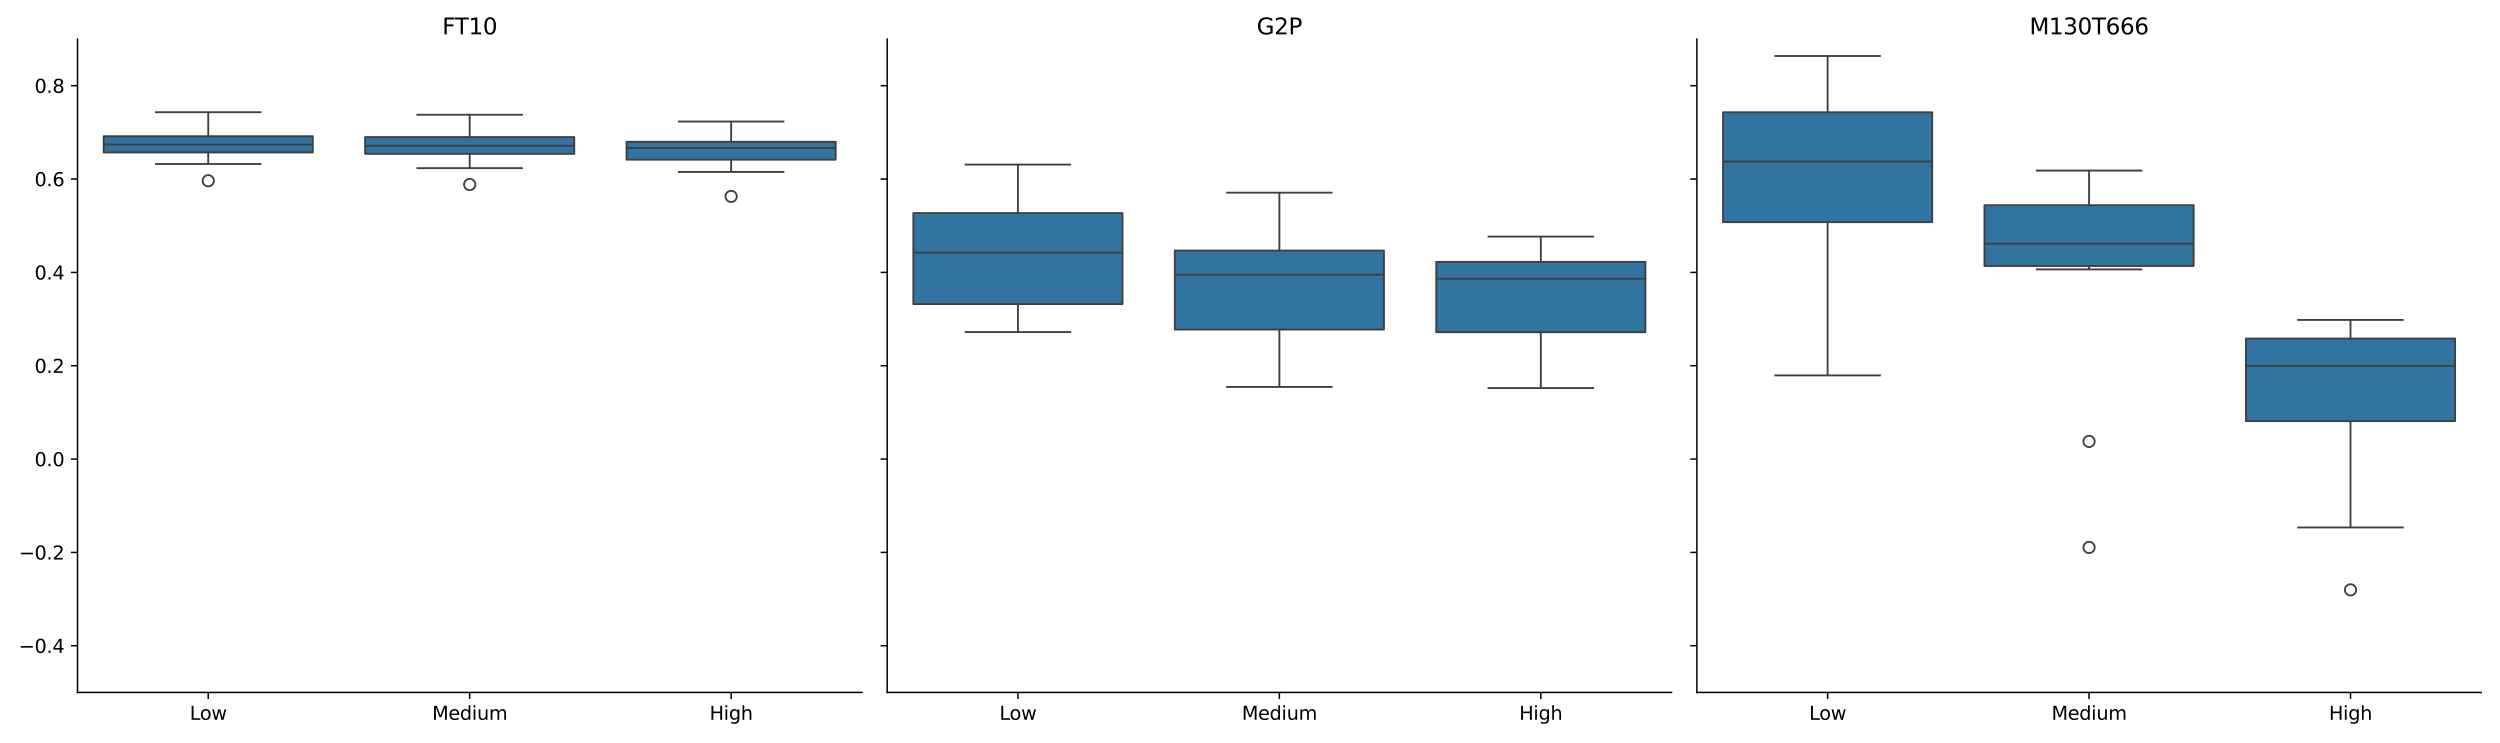 <?xml version="1.0" encoding="utf-8" standalone="no"?>
<!DOCTYPE svg PUBLIC "-//W3C//DTD SVG 1.1//EN"
  "http://www.w3.org/Graphics/SVG/1.1/DTD/svg11.dtd">
<svg xmlns:xlink="http://www.w3.org/1999/xlink" width="1332pt" height="396pt" viewBox="0 0 1332 396" xmlns="http://www.w3.org/2000/svg" version="1.1">
 <defs>
  <style type="text/css">*{stroke-linejoin: round; stroke-linecap: butt}</style>
 </defs>
 <g id="figure_1">
  <g id="patch_1">
   <path d="M 0 396 
L 1332 396 
L 1332 0 
L 0 0 
z
" style="fill: #ffffff"/>
  </g>
  <g id="axes_1">
   <g id="patch_2">
    <path d="M 41.3 368.92 
L 459.2 368.92 
L 459.2 20.8 
L 41.3 20.8 
z
" style="fill: #ffffff"/>
   </g>
   <g id="matplotlib.axis_1">
    <g id="xtick_1">
     <g id="line2d_1">
      <defs>
       <path id="m53272341ca" d="M 0 0 
L 0 3.5 
" style="stroke: #000000; stroke-width: 0.8"/>
      </defs>
      <g>
       <use xlink:href="#m53272341ca" x="110.95" y="368.92" style="stroke: #000000; stroke-width: 0.8"/>
      </g>
     </g>
     <g id="text_1">
      <!-- Low -->
      <g transform="translate(101.103 383.518) scale(0.1 -0.1)">
       <defs>
        <path id="DejaVuSans-4c" d="M 628 4666 
L 1259 4666 
L 1259 531 
L 3531 531 
L 3531 0 
L 628 0 
L 628 4666 
z
" transform="scale(0.016)"/>
        <path id="DejaVuSans-6f" d="M 1959 3097 
Q 1497 3097 1228 2736 
Q 959 2375 959 1747 
Q 959 1119 1226 758 
Q 1494 397 1959 397 
Q 2419 397 2687 759 
Q 2956 1122 2956 1747 
Q 2956 2369 2687 2733 
Q 2419 3097 1959 3097 
z
M 1959 3584 
Q 2709 3584 3137 3096 
Q 3566 2609 3566 1747 
Q 3566 888 3137 398 
Q 2709 -91 1959 -91 
Q 1206 -91 779 398 
Q 353 888 353 1747 
Q 353 2609 779 3096 
Q 1206 3584 1959 3584 
z
" transform="scale(0.016)"/>
        <path id="DejaVuSans-77" d="M 269 3500 
L 844 3500 
L 1563 769 
L 2278 3500 
L 2956 3500 
L 3675 769 
L 4391 3500 
L 4966 3500 
L 4050 0 
L 3372 0 
L 2619 2869 
L 1863 0 
L 1184 0 
L 269 3500 
z
" transform="scale(0.016)"/>
       </defs>
       <use xlink:href="#DejaVuSans-4c"/>
       <use xlink:href="#DejaVuSans-6f" x="53.963"/>
       <use xlink:href="#DejaVuSans-77" x="115.145"/>
      </g>
     </g>
    </g>
    <g id="xtick_2">
     <g id="line2d_2">
      <g>
       <use xlink:href="#m53272341ca" x="250.25" y="368.92" style="stroke: #000000; stroke-width: 0.8"/>
      </g>
     </g>
     <g id="text_2">
      <!-- Medium -->
      <g transform="translate(230.257 383.518) scale(0.1 -0.1)">
       <defs>
        <path id="DejaVuSans-4d" d="M 628 4666 
L 1569 4666 
L 2759 1491 
L 3956 4666 
L 4897 4666 
L 4897 0 
L 4281 0 
L 4281 4097 
L 3078 897 
L 2444 897 
L 1241 4097 
L 1241 0 
L 628 0 
L 628 4666 
z
" transform="scale(0.016)"/>
        <path id="DejaVuSans-65" d="M 3597 1894 
L 3597 1613 
L 953 1613 
Q 991 1019 1311 708 
Q 1631 397 2203 397 
Q 2534 397 2845 478 
Q 3156 559 3463 722 
L 3463 178 
Q 3153 47 2828 -22 
Q 2503 -91 2169 -91 
Q 1331 -91 842 396 
Q 353 884 353 1716 
Q 353 2575 817 3079 
Q 1281 3584 2069 3584 
Q 2775 3584 3186 3129 
Q 3597 2675 3597 1894 
z
M 3022 2063 
Q 3016 2534 2758 2815 
Q 2500 3097 2075 3097 
Q 1594 3097 1305 2825 
Q 1016 2553 972 2059 
L 3022 2063 
z
" transform="scale(0.016)"/>
        <path id="DejaVuSans-64" d="M 2906 2969 
L 2906 4863 
L 3481 4863 
L 3481 0 
L 2906 0 
L 2906 525 
Q 2725 213 2448 61 
Q 2172 -91 1784 -91 
Q 1150 -91 751 415 
Q 353 922 353 1747 
Q 353 2572 751 3078 
Q 1150 3584 1784 3584 
Q 2172 3584 2448 3432 
Q 2725 3281 2906 2969 
z
M 947 1747 
Q 947 1113 1208 752 
Q 1469 391 1925 391 
Q 2381 391 2643 752 
Q 2906 1113 2906 1747 
Q 2906 2381 2643 2742 
Q 2381 3103 1925 3103 
Q 1469 3103 1208 2742 
Q 947 2381 947 1747 
z
" transform="scale(0.016)"/>
        <path id="DejaVuSans-69" d="M 603 3500 
L 1178 3500 
L 1178 0 
L 603 0 
L 603 3500 
z
M 603 4863 
L 1178 4863 
L 1178 4134 
L 603 4134 
L 603 4863 
z
" transform="scale(0.016)"/>
        <path id="DejaVuSans-75" d="M 544 1381 
L 544 3500 
L 1119 3500 
L 1119 1403 
Q 1119 906 1312 657 
Q 1506 409 1894 409 
Q 2359 409 2629 706 
Q 2900 1003 2900 1516 
L 2900 3500 
L 3475 3500 
L 3475 0 
L 2900 0 
L 2900 538 
Q 2691 219 2414 64 
Q 2138 -91 1772 -91 
Q 1169 -91 856 284 
Q 544 659 544 1381 
z
M 1991 3584 
L 1991 3584 
z
" transform="scale(0.016)"/>
        <path id="DejaVuSans-6d" d="M 3328 2828 
Q 3544 3216 3844 3400 
Q 4144 3584 4550 3584 
Q 5097 3584 5394 3201 
Q 5691 2819 5691 2113 
L 5691 0 
L 5113 0 
L 5113 2094 
Q 5113 2597 4934 2840 
Q 4756 3084 4391 3084 
Q 3944 3084 3684 2787 
Q 3425 2491 3425 1978 
L 3425 0 
L 2847 0 
L 2847 2094 
Q 2847 2600 2669 2842 
Q 2491 3084 2119 3084 
Q 1678 3084 1418 2786 
Q 1159 2488 1159 1978 
L 1159 0 
L 581 0 
L 581 3500 
L 1159 3500 
L 1159 2956 
Q 1356 3278 1631 3431 
Q 1906 3584 2284 3584 
Q 2666 3584 2933 3390 
Q 3200 3197 3328 2828 
z
" transform="scale(0.016)"/>
       </defs>
       <use xlink:href="#DejaVuSans-4d"/>
       <use xlink:href="#DejaVuSans-65" x="86.279"/>
       <use xlink:href="#DejaVuSans-64" x="147.803"/>
       <use xlink:href="#DejaVuSans-69" x="211.279"/>
       <use xlink:href="#DejaVuSans-75" x="239.062"/>
       <use xlink:href="#DejaVuSans-6d" x="302.441"/>
      </g>
     </g>
    </g>
    <g id="xtick_3">
     <g id="line2d_3">
      <g>
       <use xlink:href="#m53272341ca" x="389.55" y="368.92" style="stroke: #000000; stroke-width: 0.8"/>
      </g>
     </g>
     <g id="text_3">
      <!-- High -->
      <g transform="translate(378.058 383.518) scale(0.1 -0.1)">
       <defs>
        <path id="DejaVuSans-48" d="M 628 4666 
L 1259 4666 
L 1259 2753 
L 3553 2753 
L 3553 4666 
L 4184 4666 
L 4184 0 
L 3553 0 
L 3553 2222 
L 1259 2222 
L 1259 0 
L 628 0 
L 628 4666 
z
" transform="scale(0.016)"/>
        <path id="DejaVuSans-67" d="M 2906 1791 
Q 2906 2416 2648 2759 
Q 2391 3103 1925 3103 
Q 1463 3103 1205 2759 
Q 947 2416 947 1791 
Q 947 1169 1205 825 
Q 1463 481 1925 481 
Q 2391 481 2648 825 
Q 2906 1169 2906 1791 
z
M 3481 434 
Q 3481 -459 3084 -895 
Q 2688 -1331 1869 -1331 
Q 1566 -1331 1297 -1286 
Q 1028 -1241 775 -1147 
L 775 -588 
Q 1028 -725 1275 -790 
Q 1522 -856 1778 -856 
Q 2344 -856 2625 -561 
Q 2906 -266 2906 331 
L 2906 616 
Q 2728 306 2450 153 
Q 2172 0 1784 0 
Q 1141 0 747 490 
Q 353 981 353 1791 
Q 353 2603 747 3093 
Q 1141 3584 1784 3584 
Q 2172 3584 2450 3431 
Q 2728 3278 2906 2969 
L 2906 3500 
L 3481 3500 
L 3481 434 
z
" transform="scale(0.016)"/>
        <path id="DejaVuSans-68" d="M 3513 2113 
L 3513 0 
L 2938 0 
L 2938 2094 
Q 2938 2591 2744 2837 
Q 2550 3084 2163 3084 
Q 1697 3084 1428 2787 
Q 1159 2491 1159 1978 
L 1159 0 
L 581 0 
L 581 4863 
L 1159 4863 
L 1159 2956 
Q 1366 3272 1645 3428 
Q 1925 3584 2291 3584 
Q 2894 3584 3203 3211 
Q 3513 2838 3513 2113 
z
" transform="scale(0.016)"/>
       </defs>
       <use xlink:href="#DejaVuSans-48"/>
       <use xlink:href="#DejaVuSans-69" x="75.195"/>
       <use xlink:href="#DejaVuSans-67" x="102.979"/>
       <use xlink:href="#DejaVuSans-68" x="166.455"/>
      </g>
     </g>
    </g>
   </g>
   <g id="matplotlib.axis_2">
    <g id="ytick_1">
     <g id="line2d_4">
      <defs>
       <path id="mbdc19c65a7" d="M 0 0 
L -3.5 0 
" style="stroke: #000000; stroke-width: 0.8"/>
      </defs>
      <g>
       <use xlink:href="#mbdc19c65a7" x="41.3" y="344.054" style="stroke: #000000; stroke-width: 0.8"/>
      </g>
     </g>
     <g id="text_4">
      <!-- −0.4 -->
      <g transform="translate(10.017 347.854) scale(0.1 -0.1)">
       <defs>
        <path id="DejaVuSans-2212" d="M 678 2272 
L 4684 2272 
L 4684 1741 
L 678 1741 
L 678 2272 
z
" transform="scale(0.016)"/>
        <path id="DejaVuSans-30" d="M 2034 4250 
Q 1547 4250 1301 3770 
Q 1056 3291 1056 2328 
Q 1056 1369 1301 889 
Q 1547 409 2034 409 
Q 2525 409 2770 889 
Q 3016 1369 3016 2328 
Q 3016 3291 2770 3770 
Q 2525 4250 2034 4250 
z
M 2034 4750 
Q 2819 4750 3233 4129 
Q 3647 3509 3647 2328 
Q 3647 1150 3233 529 
Q 2819 -91 2034 -91 
Q 1250 -91 836 529 
Q 422 1150 422 2328 
Q 422 3509 836 4129 
Q 1250 4750 2034 4750 
z
" transform="scale(0.016)"/>
        <path id="DejaVuSans-2e" d="M 684 794 
L 1344 794 
L 1344 0 
L 684 0 
L 684 794 
z
" transform="scale(0.016)"/>
        <path id="DejaVuSans-34" d="M 2419 4116 
L 825 1625 
L 2419 1625 
L 2419 4116 
z
M 2253 4666 
L 3047 4666 
L 3047 1625 
L 3713 1625 
L 3713 1100 
L 3047 1100 
L 3047 0 
L 2419 0 
L 2419 1100 
L 313 1100 
L 313 1709 
L 2253 4666 
z
" transform="scale(0.016)"/>
       </defs>
       <use xlink:href="#DejaVuSans-2212"/>
       <use xlink:href="#DejaVuSans-30" x="83.789"/>
       <use xlink:href="#DejaVuSans-2e" x="147.412"/>
       <use xlink:href="#DejaVuSans-34" x="179.199"/>
      </g>
     </g>
    </g>
    <g id="ytick_2">
     <g id="line2d_5">
      <g>
       <use xlink:href="#mbdc19c65a7" x="41.3" y="294.323" style="stroke: #000000; stroke-width: 0.8"/>
      </g>
     </g>
     <g id="text_5">
      <!-- −0.2 -->
      <g transform="translate(10.017 298.122) scale(0.1 -0.1)">
       <defs>
        <path id="DejaVuSans-32" d="M 1228 531 
L 3431 531 
L 3431 0 
L 469 0 
L 469 531 
Q 828 903 1448 1529 
Q 2069 2156 2228 2338 
Q 2531 2678 2651 2914 
Q 2772 3150 2772 3378 
Q 2772 3750 2511 3984 
Q 2250 4219 1831 4219 
Q 1534 4219 1204 4116 
Q 875 4013 500 3803 
L 500 4441 
Q 881 4594 1212 4672 
Q 1544 4750 1819 4750 
Q 2544 4750 2975 4387 
Q 3406 4025 3406 3419 
Q 3406 3131 3298 2873 
Q 3191 2616 2906 2266 
Q 2828 2175 2409 1742 
Q 1991 1309 1228 531 
z
" transform="scale(0.016)"/>
       </defs>
       <use xlink:href="#DejaVuSans-2212"/>
       <use xlink:href="#DejaVuSans-30" x="83.789"/>
       <use xlink:href="#DejaVuSans-2e" x="147.412"/>
       <use xlink:href="#DejaVuSans-32" x="179.199"/>
      </g>
     </g>
    </g>
    <g id="ytick_3">
     <g id="line2d_6">
      <g>
       <use xlink:href="#mbdc19c65a7" x="41.3" y="244.591" style="stroke: #000000; stroke-width: 0.8"/>
      </g>
     </g>
     <g id="text_6">
      <!-- 0.0 -->
      <g transform="translate(18.397 248.391) scale(0.1 -0.1)">
       <use xlink:href="#DejaVuSans-30"/>
       <use xlink:href="#DejaVuSans-2e" x="63.623"/>
       <use xlink:href="#DejaVuSans-30" x="95.41"/>
      </g>
     </g>
    </g>
    <g id="ytick_4">
     <g id="line2d_7">
      <g>
       <use xlink:href="#mbdc19c65a7" x="41.3" y="194.86" style="stroke: #000000; stroke-width: 0.8"/>
      </g>
     </g>
     <g id="text_7">
      <!-- 0.2 -->
      <g transform="translate(18.397 198.659) scale(0.1 -0.1)">
       <use xlink:href="#DejaVuSans-30"/>
       <use xlink:href="#DejaVuSans-2e" x="63.623"/>
       <use xlink:href="#DejaVuSans-32" x="95.41"/>
      </g>
     </g>
    </g>
    <g id="ytick_5">
     <g id="line2d_8">
      <g>
       <use xlink:href="#mbdc19c65a7" x="41.3" y="145.129" style="stroke: #000000; stroke-width: 0.8"/>
      </g>
     </g>
     <g id="text_8">
      <!-- 0.4 -->
      <g transform="translate(18.397 148.928) scale(0.1 -0.1)">
       <use xlink:href="#DejaVuSans-30"/>
       <use xlink:href="#DejaVuSans-2e" x="63.623"/>
       <use xlink:href="#DejaVuSans-34" x="95.41"/>
      </g>
     </g>
    </g>
    <g id="ytick_6">
     <g id="line2d_9">
      <g>
       <use xlink:href="#mbdc19c65a7" x="41.3" y="95.397" style="stroke: #000000; stroke-width: 0.8"/>
      </g>
     </g>
     <g id="text_9">
      <!-- 0.6 -->
      <g transform="translate(18.397 99.196) scale(0.1 -0.1)">
       <defs>
        <path id="DejaVuSans-36" d="M 2113 2584 
Q 1688 2584 1439 2293 
Q 1191 2003 1191 1497 
Q 1191 994 1439 701 
Q 1688 409 2113 409 
Q 2538 409 2786 701 
Q 3034 994 3034 1497 
Q 3034 2003 2786 2293 
Q 2538 2584 2113 2584 
z
M 3366 4563 
L 3366 3988 
Q 3128 4100 2886 4159 
Q 2644 4219 2406 4219 
Q 1781 4219 1451 3797 
Q 1122 3375 1075 2522 
Q 1259 2794 1537 2939 
Q 1816 3084 2150 3084 
Q 2853 3084 3261 2657 
Q 3669 2231 3669 1497 
Q 3669 778 3244 343 
Q 2819 -91 2113 -91 
Q 1303 -91 875 529 
Q 447 1150 447 2328 
Q 447 3434 972 4092 
Q 1497 4750 2381 4750 
Q 2619 4750 2861 4703 
Q 3103 4656 3366 4563 
z
" transform="scale(0.016)"/>
       </defs>
       <use xlink:href="#DejaVuSans-30"/>
       <use xlink:href="#DejaVuSans-2e" x="63.623"/>
       <use xlink:href="#DejaVuSans-36" x="95.41"/>
      </g>
     </g>
    </g>
    <g id="ytick_7">
     <g id="line2d_10">
      <g>
       <use xlink:href="#mbdc19c65a7" x="41.3" y="45.666" style="stroke: #000000; stroke-width: 0.8"/>
      </g>
     </g>
     <g id="text_10">
      <!-- 0.8 -->
      <g transform="translate(18.397 49.465) scale(0.1 -0.1)">
       <defs>
        <path id="DejaVuSans-38" d="M 2034 2216 
Q 1584 2216 1326 1975 
Q 1069 1734 1069 1313 
Q 1069 891 1326 650 
Q 1584 409 2034 409 
Q 2484 409 2743 651 
Q 3003 894 3003 1313 
Q 3003 1734 2745 1975 
Q 2488 2216 2034 2216 
z
M 1403 2484 
Q 997 2584 770 2862 
Q 544 3141 544 3541 
Q 544 4100 942 4425 
Q 1341 4750 2034 4750 
Q 2731 4750 3128 4425 
Q 3525 4100 3525 3541 
Q 3525 3141 3298 2862 
Q 3072 2584 2669 2484 
Q 3125 2378 3379 2068 
Q 3634 1759 3634 1313 
Q 3634 634 3220 271 
Q 2806 -91 2034 -91 
Q 1263 -91 848 271 
Q 434 634 434 1313 
Q 434 1759 690 2068 
Q 947 2378 1403 2484 
z
M 1172 3481 
Q 1172 3119 1398 2916 
Q 1625 2713 2034 2713 
Q 2441 2713 2670 2916 
Q 2900 3119 2900 3481 
Q 2900 3844 2670 4047 
Q 2441 4250 2034 4250 
Q 1625 4250 1398 4047 
Q 1172 3844 1172 3481 
z
" transform="scale(0.016)"/>
       </defs>
       <use xlink:href="#DejaVuSans-30"/>
       <use xlink:href="#DejaVuSans-2e" x="63.623"/>
       <use xlink:href="#DejaVuSans-38" x="95.41"/>
      </g>
     </g>
    </g>
   </g>
   <g id="patch_3">
    <path d="M 55.23 81.228 
L 166.67 81.228 
L 166.67 72.56 
L 55.23 72.56 
L 55.23 81.228 
z
" clip-path="url(#pedecb82867)" style="fill: #3274a1; stroke: #3f3f3f; stroke-linejoin: miter"/>
   </g>
   <g id="line2d_11">
    <path d="M 110.95 81.228 
L 110.95 87.394 
" clip-path="url(#pedecb82867)" style="fill: none; stroke: #3f3f3f"/>
   </g>
   <g id="line2d_12">
    <path d="M 110.95 72.56 
L 110.95 59.779 
" clip-path="url(#pedecb82867)" style="fill: none; stroke: #3f3f3f"/>
   </g>
   <g id="line2d_13">
    <path d="M 83.09 87.394 
L 138.81 87.394 
" clip-path="url(#pedecb82867)" style="fill: none; stroke: #3f3f3f; stroke-linecap: square"/>
   </g>
   <g id="line2d_14">
    <path d="M 83.09 59.779 
L 138.81 59.779 
" clip-path="url(#pedecb82867)" style="fill: none; stroke: #3f3f3f; stroke-linecap: square"/>
   </g>
   <g id="line2d_15">
    <defs>
     <path id="m11a0bbd2a6" d="M 0 3 
C 0.796 3 1.559 2.684 2.121 2.121 
C 2.684 1.559 3 0.796 3 0 
C 3 -0.796 2.684 -1.559 2.121 -2.121 
C 1.559 -2.684 0.796 -3 0 -3 
C -0.796 -3 -1.559 -2.684 -2.121 -2.121 
C -2.684 -1.559 -3 -0.796 -3 0 
C -3 0.796 -2.684 1.559 -2.121 2.121 
C -1.559 2.684 -0.796 3 0 3 
z
" style="stroke: #3f3f3f"/>
    </defs>
    <g clip-path="url(#pedecb82867)">
     <use xlink:href="#m11a0bbd2a6" x="110.95" y="96.307" style="fill-opacity: 0; stroke: #3f3f3f"/>
    </g>
   </g>
   <g id="patch_4">
    <path d="M 194.53 81.987 
L 305.97 81.987 
L 305.97 73.033 
L 194.53 73.033 
L 194.53 81.987 
z
" clip-path="url(#pedecb82867)" style="fill: #3274a1; stroke: #3f3f3f; stroke-linejoin: miter"/>
   </g>
   <g id="line2d_16">
    <path d="M 250.25 81.987 
L 250.25 89.578 
" clip-path="url(#pedecb82867)" style="fill: none; stroke: #3f3f3f"/>
   </g>
   <g id="line2d_17">
    <path d="M 250.25 73.033 
L 250.25 61.12 
" clip-path="url(#pedecb82867)" style="fill: none; stroke: #3f3f3f"/>
   </g>
   <g id="line2d_18">
    <path d="M 222.39 89.578 
L 278.11 89.578 
" clip-path="url(#pedecb82867)" style="fill: none; stroke: #3f3f3f; stroke-linecap: square"/>
   </g>
   <g id="line2d_19">
    <path d="M 222.39 61.12 
L 278.11 61.12 
" clip-path="url(#pedecb82867)" style="fill: none; stroke: #3f3f3f; stroke-linecap: square"/>
   </g>
   <g id="line2d_20">
    <g clip-path="url(#pedecb82867)">
     <use xlink:href="#m11a0bbd2a6" x="250.25" y="98.298" style="fill-opacity: 0; stroke: #3f3f3f"/>
    </g>
   </g>
   <g id="patch_5">
    <path d="M 333.83 85.057 
L 445.27 85.057 
L 445.27 75.561 
L 333.83 75.561 
L 333.83 85.057 
z
" clip-path="url(#pedecb82867)" style="fill: #3274a1; stroke: #3f3f3f; stroke-linejoin: miter"/>
   </g>
   <g id="line2d_21">
    <path d="M 389.55 85.057 
L 389.55 91.618 
" clip-path="url(#pedecb82867)" style="fill: none; stroke: #3f3f3f"/>
   </g>
   <g id="line2d_22">
    <path d="M 389.55 75.561 
L 389.55 64.742 
" clip-path="url(#pedecb82867)" style="fill: none; stroke: #3f3f3f"/>
   </g>
   <g id="line2d_23">
    <path d="M 361.69 91.618 
L 417.41 91.618 
" clip-path="url(#pedecb82867)" style="fill: none; stroke: #3f3f3f; stroke-linecap: square"/>
   </g>
   <g id="line2d_24">
    <path d="M 361.69 64.742 
L 417.41 64.742 
" clip-path="url(#pedecb82867)" style="fill: none; stroke: #3f3f3f; stroke-linecap: square"/>
   </g>
   <g id="line2d_25">
    <g clip-path="url(#pedecb82867)">
     <use xlink:href="#m11a0bbd2a6" x="389.55" y="104.658" style="fill-opacity: 0; stroke: #3f3f3f"/>
    </g>
   </g>
   <g id="line2d_26">
    <path d="M 55.23 77.043 
L 166.67 77.043 
" clip-path="url(#pedecb82867)" style="fill: none; stroke: #3f3f3f"/>
   </g>
   <g id="line2d_27">
    <path d="M 194.53 77.667 
L 305.97 77.667 
" clip-path="url(#pedecb82867)" style="fill: none; stroke: #3f3f3f"/>
   </g>
   <g id="line2d_28">
    <path d="M 333.83 78.802 
L 445.27 78.802 
" clip-path="url(#pedecb82867)" style="fill: none; stroke: #3f3f3f"/>
   </g>
   <g id="patch_6">
    <path d="M 41.3 368.92 
L 41.3 20.8 
" style="fill: none; stroke: #000000; stroke-width: 0.8; stroke-linejoin: miter; stroke-linecap: square"/>
   </g>
   <g id="patch_7">
    <path d="M 41.3 368.92 
L 459.2 368.92 
" style="fill: none; stroke: #000000; stroke-width: 0.8; stroke-linejoin: miter; stroke-linecap: square"/>
   </g>
   <g id="text_11">
    <!-- FT10 -->
    <g transform="translate(235.604 18.304) scale(0.12 -0.12)">
     <defs>
      <path id="DejaVuSans-46" d="M 628 4666 
L 3309 4666 
L 3309 4134 
L 1259 4134 
L 1259 2759 
L 3109 2759 
L 3109 2228 
L 1259 2228 
L 1259 0 
L 628 0 
L 628 4666 
z
" transform="scale(0.016)"/>
      <path id="DejaVuSans-54" d="M -19 4666 
L 3928 4666 
L 3928 4134 
L 2272 4134 
L 2272 0 
L 1638 0 
L 1638 4134 
L -19 4134 
L -19 4666 
z
" transform="scale(0.016)"/>
      <path id="DejaVuSans-31" d="M 794 531 
L 1825 531 
L 1825 4091 
L 703 3866 
L 703 4441 
L 1819 4666 
L 2450 4666 
L 2450 531 
L 3481 531 
L 3481 0 
L 794 0 
L 794 531 
z
" transform="scale(0.016)"/>
     </defs>
     <use xlink:href="#DejaVuSans-46"/>
     <use xlink:href="#DejaVuSans-54" x="55.77"/>
     <use xlink:href="#DejaVuSans-31" x="116.854"/>
     <use xlink:href="#DejaVuSans-30" x="180.477"/>
    </g>
   </g>
  </g>
  <g id="axes_2">
   <g id="patch_8">
    <path d="M 472.7 368.92 
L 890.6 368.92 
L 890.6 20.8 
L 472.7 20.8 
z
" style="fill: #ffffff"/>
   </g>
   <g id="matplotlib.axis_3">
    <g id="xtick_4">
     <g id="line2d_29">
      <g>
       <use xlink:href="#m53272341ca" x="542.35" y="368.92" style="stroke: #000000; stroke-width: 0.8"/>
      </g>
     </g>
     <g id="text_12">
      <!-- Low -->
      <g transform="translate(532.503 383.518) scale(0.1 -0.1)">
       <use xlink:href="#DejaVuSans-4c"/>
       <use xlink:href="#DejaVuSans-6f" x="53.963"/>
       <use xlink:href="#DejaVuSans-77" x="115.145"/>
      </g>
     </g>
    </g>
    <g id="xtick_5">
     <g id="line2d_30">
      <g>
       <use xlink:href="#m53272341ca" x="681.65" y="368.92" style="stroke: #000000; stroke-width: 0.8"/>
      </g>
     </g>
     <g id="text_13">
      <!-- Medium -->
      <g transform="translate(661.657 383.518) scale(0.1 -0.1)">
       <use xlink:href="#DejaVuSans-4d"/>
       <use xlink:href="#DejaVuSans-65" x="86.279"/>
       <use xlink:href="#DejaVuSans-64" x="147.803"/>
       <use xlink:href="#DejaVuSans-69" x="211.279"/>
       <use xlink:href="#DejaVuSans-75" x="239.062"/>
       <use xlink:href="#DejaVuSans-6d" x="302.441"/>
      </g>
     </g>
    </g>
    <g id="xtick_6">
     <g id="line2d_31">
      <g>
       <use xlink:href="#m53272341ca" x="820.95" y="368.92" style="stroke: #000000; stroke-width: 0.8"/>
      </g>
     </g>
     <g id="text_14">
      <!-- High -->
      <g transform="translate(809.458 383.518) scale(0.1 -0.1)">
       <use xlink:href="#DejaVuSans-48"/>
       <use xlink:href="#DejaVuSans-69" x="75.195"/>
       <use xlink:href="#DejaVuSans-67" x="102.979"/>
       <use xlink:href="#DejaVuSans-68" x="166.455"/>
      </g>
     </g>
    </g>
   </g>
   <g id="matplotlib.axis_4">
    <g id="ytick_8">
     <g id="line2d_32">
      <g>
       <use xlink:href="#mbdc19c65a7" x="472.7" y="344.054" style="stroke: #000000; stroke-width: 0.8"/>
      </g>
     </g>
    </g>
    <g id="ytick_9">
     <g id="line2d_33">
      <g>
       <use xlink:href="#mbdc19c65a7" x="472.7" y="294.323" style="stroke: #000000; stroke-width: 0.8"/>
      </g>
     </g>
    </g>
    <g id="ytick_10">
     <g id="line2d_34">
      <g>
       <use xlink:href="#mbdc19c65a7" x="472.7" y="244.591" style="stroke: #000000; stroke-width: 0.8"/>
      </g>
     </g>
    </g>
    <g id="ytick_11">
     <g id="line2d_35">
      <g>
       <use xlink:href="#mbdc19c65a7" x="472.7" y="194.86" style="stroke: #000000; stroke-width: 0.8"/>
      </g>
     </g>
    </g>
    <g id="ytick_12">
     <g id="line2d_36">
      <g>
       <use xlink:href="#mbdc19c65a7" x="472.7" y="145.129" style="stroke: #000000; stroke-width: 0.8"/>
      </g>
     </g>
    </g>
    <g id="ytick_13">
     <g id="line2d_37">
      <g>
       <use xlink:href="#mbdc19c65a7" x="472.7" y="95.397" style="stroke: #000000; stroke-width: 0.8"/>
      </g>
     </g>
    </g>
    <g id="ytick_14">
     <g id="line2d_38">
      <g>
       <use xlink:href="#mbdc19c65a7" x="472.7" y="45.666" style="stroke: #000000; stroke-width: 0.8"/>
      </g>
     </g>
    </g>
   </g>
   <g id="patch_9">
    <path d="M 486.63 161.987 
L 598.07 161.987 
L 598.07 113.521 
L 486.63 113.521 
L 486.63 161.987 
z
" clip-path="url(#p2ecd6234e3)" style="fill: #3274a1; stroke: #3f3f3f; stroke-linejoin: miter"/>
   </g>
   <g id="line2d_39">
    <path d="M 542.35 161.987 
L 542.35 176.917 
" clip-path="url(#p2ecd6234e3)" style="fill: none; stroke: #3f3f3f"/>
   </g>
   <g id="line2d_40">
    <path d="M 542.35 113.521 
L 542.35 87.704 
" clip-path="url(#p2ecd6234e3)" style="fill: none; stroke: #3f3f3f"/>
   </g>
   <g id="line2d_41">
    <path d="M 514.49 176.917 
L 570.21 176.917 
" clip-path="url(#p2ecd6234e3)" style="fill: none; stroke: #3f3f3f; stroke-linecap: square"/>
   </g>
   <g id="line2d_42">
    <path d="M 514.49 87.704 
L 570.21 87.704 
" clip-path="url(#p2ecd6234e3)" style="fill: none; stroke: #3f3f3f; stroke-linecap: square"/>
   </g>
   <g id="line2d_43"/>
   <g id="patch_10">
    <path d="M 625.93 175.578 
L 737.37 175.578 
L 737.37 133.5 
L 625.93 133.5 
L 625.93 175.578 
z
" clip-path="url(#p2ecd6234e3)" style="fill: #3274a1; stroke: #3f3f3f; stroke-linejoin: miter"/>
   </g>
   <g id="line2d_44">
    <path d="M 681.65 175.578 
L 681.65 206.147 
" clip-path="url(#p2ecd6234e3)" style="fill: none; stroke: #3f3f3f"/>
   </g>
   <g id="line2d_45">
    <path d="M 681.65 133.5 
L 681.65 102.638 
" clip-path="url(#p2ecd6234e3)" style="fill: none; stroke: #3f3f3f"/>
   </g>
   <g id="line2d_46">
    <path d="M 653.79 206.147 
L 709.51 206.147 
" clip-path="url(#p2ecd6234e3)" style="fill: none; stroke: #3f3f3f; stroke-linecap: square"/>
   </g>
   <g id="line2d_47">
    <path d="M 653.79 102.638 
L 709.51 102.638 
" clip-path="url(#p2ecd6234e3)" style="fill: none; stroke: #3f3f3f; stroke-linecap: square"/>
   </g>
   <g id="line2d_48"/>
   <g id="patch_11">
    <path d="M 765.23 176.979 
L 876.67 176.979 
L 876.67 139.532 
L 765.23 139.532 
L 765.23 176.979 
z
" clip-path="url(#p2ecd6234e3)" style="fill: #3274a1; stroke: #3f3f3f; stroke-linejoin: miter"/>
   </g>
   <g id="line2d_49">
    <path d="M 820.95 176.979 
L 820.95 206.764 
" clip-path="url(#p2ecd6234e3)" style="fill: none; stroke: #3f3f3f"/>
   </g>
   <g id="line2d_50">
    <path d="M 820.95 139.532 
L 820.95 126.07 
" clip-path="url(#p2ecd6234e3)" style="fill: none; stroke: #3f3f3f"/>
   </g>
   <g id="line2d_51">
    <path d="M 793.09 206.764 
L 848.81 206.764 
" clip-path="url(#p2ecd6234e3)" style="fill: none; stroke: #3f3f3f; stroke-linecap: square"/>
   </g>
   <g id="line2d_52">
    <path d="M 793.09 126.07 
L 848.81 126.07 
" clip-path="url(#p2ecd6234e3)" style="fill: none; stroke: #3f3f3f; stroke-linecap: square"/>
   </g>
   <g id="line2d_53"/>
   <g id="line2d_54">
    <path d="M 486.63 134.635 
L 598.07 134.635 
" clip-path="url(#p2ecd6234e3)" style="fill: none; stroke: #3f3f3f"/>
   </g>
   <g id="line2d_55">
    <path d="M 625.93 146.392 
L 737.37 146.392 
" clip-path="url(#p2ecd6234e3)" style="fill: none; stroke: #3f3f3f"/>
   </g>
   <g id="line2d_56">
    <path d="M 765.23 148.498 
L 876.67 148.498 
" clip-path="url(#p2ecd6234e3)" style="fill: none; stroke: #3f3f3f"/>
   </g>
   <g id="patch_12">
    <path d="M 472.7 368.92 
L 472.7 20.8 
" style="fill: none; stroke: #000000; stroke-width: 0.8; stroke-linejoin: miter; stroke-linecap: square"/>
   </g>
   <g id="patch_13">
    <path d="M 472.7 368.92 
L 890.6 368.92 
" style="fill: none; stroke: #000000; stroke-width: 0.8; stroke-linejoin: miter; stroke-linecap: square"/>
   </g>
   <g id="text_15">
    <!-- G2P -->
    <g transform="translate(669.566 18.304) scale(0.12 -0.12)">
     <defs>
      <path id="DejaVuSans-47" d="M 3809 666 
L 3809 1919 
L 2778 1919 
L 2778 2438 
L 4434 2438 
L 4434 434 
Q 4069 175 3628 42 
Q 3188 -91 2688 -91 
Q 1594 -91 976 548 
Q 359 1188 359 2328 
Q 359 3472 976 4111 
Q 1594 4750 2688 4750 
Q 3144 4750 3555 4637 
Q 3966 4525 4313 4306 
L 4313 3634 
Q 3963 3931 3569 4081 
Q 3175 4231 2741 4231 
Q 1884 4231 1454 3753 
Q 1025 3275 1025 2328 
Q 1025 1384 1454 906 
Q 1884 428 2741 428 
Q 3075 428 3337 486 
Q 3600 544 3809 666 
z
" transform="scale(0.016)"/>
      <path id="DejaVuSans-50" d="M 1259 4147 
L 1259 2394 
L 2053 2394 
Q 2494 2394 2734 2622 
Q 2975 2850 2975 3272 
Q 2975 3691 2734 3919 
Q 2494 4147 2053 4147 
L 1259 4147 
z
M 628 4666 
L 2053 4666 
Q 2838 4666 3239 4311 
Q 3641 3956 3641 3272 
Q 3641 2581 3239 2228 
Q 2838 1875 2053 1875 
L 1259 1875 
L 1259 0 
L 628 0 
L 628 4666 
z
" transform="scale(0.016)"/>
     </defs>
     <use xlink:href="#DejaVuSans-47"/>
     <use xlink:href="#DejaVuSans-32" x="77.49"/>
     <use xlink:href="#DejaVuSans-50" x="141.113"/>
    </g>
   </g>
  </g>
  <g id="axes_3">
   <g id="patch_14">
    <path d="M 904.1 368.92 
L 1322 368.92 
L 1322 20.8 
L 904.1 20.8 
z
" style="fill: #ffffff"/>
   </g>
   <g id="matplotlib.axis_5">
    <g id="xtick_7">
     <g id="line2d_57">
      <g>
       <use xlink:href="#m53272341ca" x="973.75" y="368.92" style="stroke: #000000; stroke-width: 0.8"/>
      </g>
     </g>
     <g id="text_16">
      <!-- Low -->
      <g transform="translate(963.903 383.518) scale(0.1 -0.1)">
       <use xlink:href="#DejaVuSans-4c"/>
       <use xlink:href="#DejaVuSans-6f" x="53.963"/>
       <use xlink:href="#DejaVuSans-77" x="115.145"/>
      </g>
     </g>
    </g>
    <g id="xtick_8">
     <g id="line2d_58">
      <g>
       <use xlink:href="#m53272341ca" x="1113.05" y="368.92" style="stroke: #000000; stroke-width: 0.8"/>
      </g>
     </g>
     <g id="text_17">
      <!-- Medium -->
      <g transform="translate(1093.057 383.518) scale(0.1 -0.1)">
       <use xlink:href="#DejaVuSans-4d"/>
       <use xlink:href="#DejaVuSans-65" x="86.279"/>
       <use xlink:href="#DejaVuSans-64" x="147.803"/>
       <use xlink:href="#DejaVuSans-69" x="211.279"/>
       <use xlink:href="#DejaVuSans-75" x="239.062"/>
       <use xlink:href="#DejaVuSans-6d" x="302.441"/>
      </g>
     </g>
    </g>
    <g id="xtick_9">
     <g id="line2d_59">
      <g>
       <use xlink:href="#m53272341ca" x="1252.35" y="368.92" style="stroke: #000000; stroke-width: 0.8"/>
      </g>
     </g>
     <g id="text_18">
      <!-- High -->
      <g transform="translate(1240.858 383.518) scale(0.1 -0.1)">
       <use xlink:href="#DejaVuSans-48"/>
       <use xlink:href="#DejaVuSans-69" x="75.195"/>
       <use xlink:href="#DejaVuSans-67" x="102.979"/>
       <use xlink:href="#DejaVuSans-68" x="166.455"/>
      </g>
     </g>
    </g>
   </g>
   <g id="matplotlib.axis_6">
    <g id="ytick_15">
     <g id="line2d_60">
      <g>
       <use xlink:href="#mbdc19c65a7" x="904.1" y="344.054" style="stroke: #000000; stroke-width: 0.8"/>
      </g>
     </g>
    </g>
    <g id="ytick_16">
     <g id="line2d_61">
      <g>
       <use xlink:href="#mbdc19c65a7" x="904.1" y="294.323" style="stroke: #000000; stroke-width: 0.8"/>
      </g>
     </g>
    </g>
    <g id="ytick_17">
     <g id="line2d_62">
      <g>
       <use xlink:href="#mbdc19c65a7" x="904.1" y="244.591" style="stroke: #000000; stroke-width: 0.8"/>
      </g>
     </g>
    </g>
    <g id="ytick_18">
     <g id="line2d_63">
      <g>
       <use xlink:href="#mbdc19c65a7" x="904.1" y="194.86" style="stroke: #000000; stroke-width: 0.8"/>
      </g>
     </g>
    </g>
    <g id="ytick_19">
     <g id="line2d_64">
      <g>
       <use xlink:href="#mbdc19c65a7" x="904.1" y="145.129" style="stroke: #000000; stroke-width: 0.8"/>
      </g>
     </g>
    </g>
    <g id="ytick_20">
     <g id="line2d_65">
      <g>
       <use xlink:href="#mbdc19c65a7" x="904.1" y="95.397" style="stroke: #000000; stroke-width: 0.8"/>
      </g>
     </g>
    </g>
    <g id="ytick_21">
     <g id="line2d_66">
      <g>
       <use xlink:href="#mbdc19c65a7" x="904.1" y="45.666" style="stroke: #000000; stroke-width: 0.8"/>
      </g>
     </g>
    </g>
   </g>
   <g id="patch_15">
    <path d="M 918.03 118.338 
L 1029.47 118.338 
L 1029.47 59.815 
L 918.03 59.815 
L 918.03 118.338 
z
" clip-path="url(#p2c78582a21)" style="fill: #3274a1; stroke: #3f3f3f; stroke-linejoin: miter"/>
   </g>
   <g id="line2d_67">
    <path d="M 973.75 118.338 
L 973.75 200.011 
" clip-path="url(#p2c78582a21)" style="fill: none; stroke: #3f3f3f"/>
   </g>
   <g id="line2d_68">
    <path d="M 973.75 59.815 
L 973.75 29.839 
" clip-path="url(#p2c78582a21)" style="fill: none; stroke: #3f3f3f"/>
   </g>
   <g id="line2d_69">
    <path d="M 945.89 200.011 
L 1001.61 200.011 
" clip-path="url(#p2c78582a21)" style="fill: none; stroke: #3f3f3f; stroke-linecap: square"/>
   </g>
   <g id="line2d_70">
    <path d="M 945.89 29.839 
L 1001.61 29.839 
" clip-path="url(#p2c78582a21)" style="fill: none; stroke: #3f3f3f; stroke-linecap: square"/>
   </g>
   <g id="line2d_71"/>
   <g id="patch_16">
    <path d="M 1057.33 141.714 
L 1168.77 141.714 
L 1168.77 109.334 
L 1057.33 109.334 
L 1057.33 141.714 
z
" clip-path="url(#p2c78582a21)" style="fill: #3274a1; stroke: #3f3f3f; stroke-linejoin: miter"/>
   </g>
   <g id="line2d_72">
    <path d="M 1113.05 141.714 
L 1113.05 143.538 
" clip-path="url(#p2c78582a21)" style="fill: none; stroke: #3f3f3f"/>
   </g>
   <g id="line2d_73">
    <path d="M 1113.05 109.334 
L 1113.05 90.878 
" clip-path="url(#p2c78582a21)" style="fill: none; stroke: #3f3f3f"/>
   </g>
   <g id="line2d_74">
    <path d="M 1085.19 143.538 
L 1140.91 143.538 
" clip-path="url(#p2c78582a21)" style="fill: none; stroke: #3f3f3f; stroke-linecap: square"/>
   </g>
   <g id="line2d_75">
    <path d="M 1085.19 90.878 
L 1140.91 90.878 
" clip-path="url(#p2c78582a21)" style="fill: none; stroke: #3f3f3f; stroke-linecap: square"/>
   </g>
   <g id="line2d_76">
    <g clip-path="url(#p2c78582a21)">
     <use xlink:href="#m11a0bbd2a6" x="1113.05" y="235.196" style="fill-opacity: 0; stroke: #3f3f3f"/>
     <use xlink:href="#m11a0bbd2a6" x="1113.05" y="291.681" style="fill-opacity: 0; stroke: #3f3f3f"/>
    </g>
   </g>
   <g id="patch_17">
    <path d="M 1196.63 224.364 
L 1308.07 224.364 
L 1308.07 180.373 
L 1196.63 180.373 
L 1196.63 224.364 
z
" clip-path="url(#p2c78582a21)" style="fill: #3274a1; stroke: #3f3f3f; stroke-linejoin: miter"/>
   </g>
   <g id="line2d_77">
    <path d="M 1252.35 224.364 
L 1252.35 281.035 
" clip-path="url(#p2c78582a21)" style="fill: none; stroke: #3f3f3f"/>
   </g>
   <g id="line2d_78">
    <path d="M 1252.35 180.373 
L 1252.35 170.453 
" clip-path="url(#p2c78582a21)" style="fill: none; stroke: #3f3f3f"/>
   </g>
   <g id="line2d_79">
    <path d="M 1224.49 281.035 
L 1280.21 281.035 
" clip-path="url(#p2c78582a21)" style="fill: none; stroke: #3f3f3f; stroke-linecap: square"/>
   </g>
   <g id="line2d_80">
    <path d="M 1224.49 170.453 
L 1280.21 170.453 
" clip-path="url(#p2c78582a21)" style="fill: none; stroke: #3f3f3f; stroke-linecap: square"/>
   </g>
   <g id="line2d_81">
    <g clip-path="url(#p2c78582a21)">
     <use xlink:href="#m11a0bbd2a6" x="1252.35" y="314.269" style="fill-opacity: 0; stroke: #3f3f3f"/>
    </g>
   </g>
   <g id="line2d_82">
    <path d="M 918.03 86.075 
L 1029.47 86.075 
" clip-path="url(#p2c78582a21)" style="fill: none; stroke: #3f3f3f"/>
   </g>
   <g id="line2d_83">
    <path d="M 1057.33 129.876 
L 1168.77 129.876 
" clip-path="url(#p2c78582a21)" style="fill: none; stroke: #3f3f3f"/>
   </g>
   <g id="line2d_84">
    <path d="M 1196.63 194.947 
L 1308.07 194.947 
" clip-path="url(#p2c78582a21)" style="fill: none; stroke: #3f3f3f"/>
   </g>
   <g id="patch_18">
    <path d="M 904.1 368.92 
L 904.1 20.8 
" style="fill: none; stroke: #000000; stroke-width: 0.8; stroke-linejoin: miter; stroke-linecap: square"/>
   </g>
   <g id="patch_19">
    <path d="M 904.1 368.92 
L 1322 368.92 
" style="fill: none; stroke: #000000; stroke-width: 0.8; stroke-linejoin: miter; stroke-linecap: square"/>
   </g>
   <g id="text_19">
    <!-- M130T666 -->
    <g transform="translate(1081.303 18.304) scale(0.12 -0.12)">
     <defs>
      <path id="DejaVuSans-33" d="M 2597 2516 
Q 3050 2419 3304 2112 
Q 3559 1806 3559 1356 
Q 3559 666 3084 287 
Q 2609 -91 1734 -91 
Q 1441 -91 1130 -33 
Q 819 25 488 141 
L 488 750 
Q 750 597 1062 519 
Q 1375 441 1716 441 
Q 2309 441 2620 675 
Q 2931 909 2931 1356 
Q 2931 1769 2642 2001 
Q 2353 2234 1838 2234 
L 1294 2234 
L 1294 2753 
L 1863 2753 
Q 2328 2753 2575 2939 
Q 2822 3125 2822 3475 
Q 2822 3834 2567 4026 
Q 2313 4219 1838 4219 
Q 1578 4219 1281 4162 
Q 984 4106 628 3988 
L 628 4550 
Q 988 4650 1302 4700 
Q 1616 4750 1894 4750 
Q 2613 4750 3031 4423 
Q 3450 4097 3450 3541 
Q 3450 3153 3228 2886 
Q 3006 2619 2597 2516 
z
" transform="scale(0.016)"/>
     </defs>
     <use xlink:href="#DejaVuSans-4d"/>
     <use xlink:href="#DejaVuSans-31" x="86.279"/>
     <use xlink:href="#DejaVuSans-33" x="149.902"/>
     <use xlink:href="#DejaVuSans-30" x="213.525"/>
     <use xlink:href="#DejaVuSans-54" x="277.148"/>
     <use xlink:href="#DejaVuSans-36" x="338.232"/>
     <use xlink:href="#DejaVuSans-36" x="401.855"/>
     <use xlink:href="#DejaVuSans-36" x="465.479"/>
    </g>
   </g>
  </g>
 </g>
 <defs>
  <clipPath id="pedecb82867">
   <rect x="41.3" y="20.8" width="417.9" height="348.12"/>
  </clipPath>
  <clipPath id="p2ecd6234e3">
   <rect x="472.7" y="20.8" width="417.9" height="348.12"/>
  </clipPath>
  <clipPath id="p2c78582a21">
   <rect x="904.1" y="20.8" width="417.9" height="348.12"/>
  </clipPath>
 </defs>
</svg>
